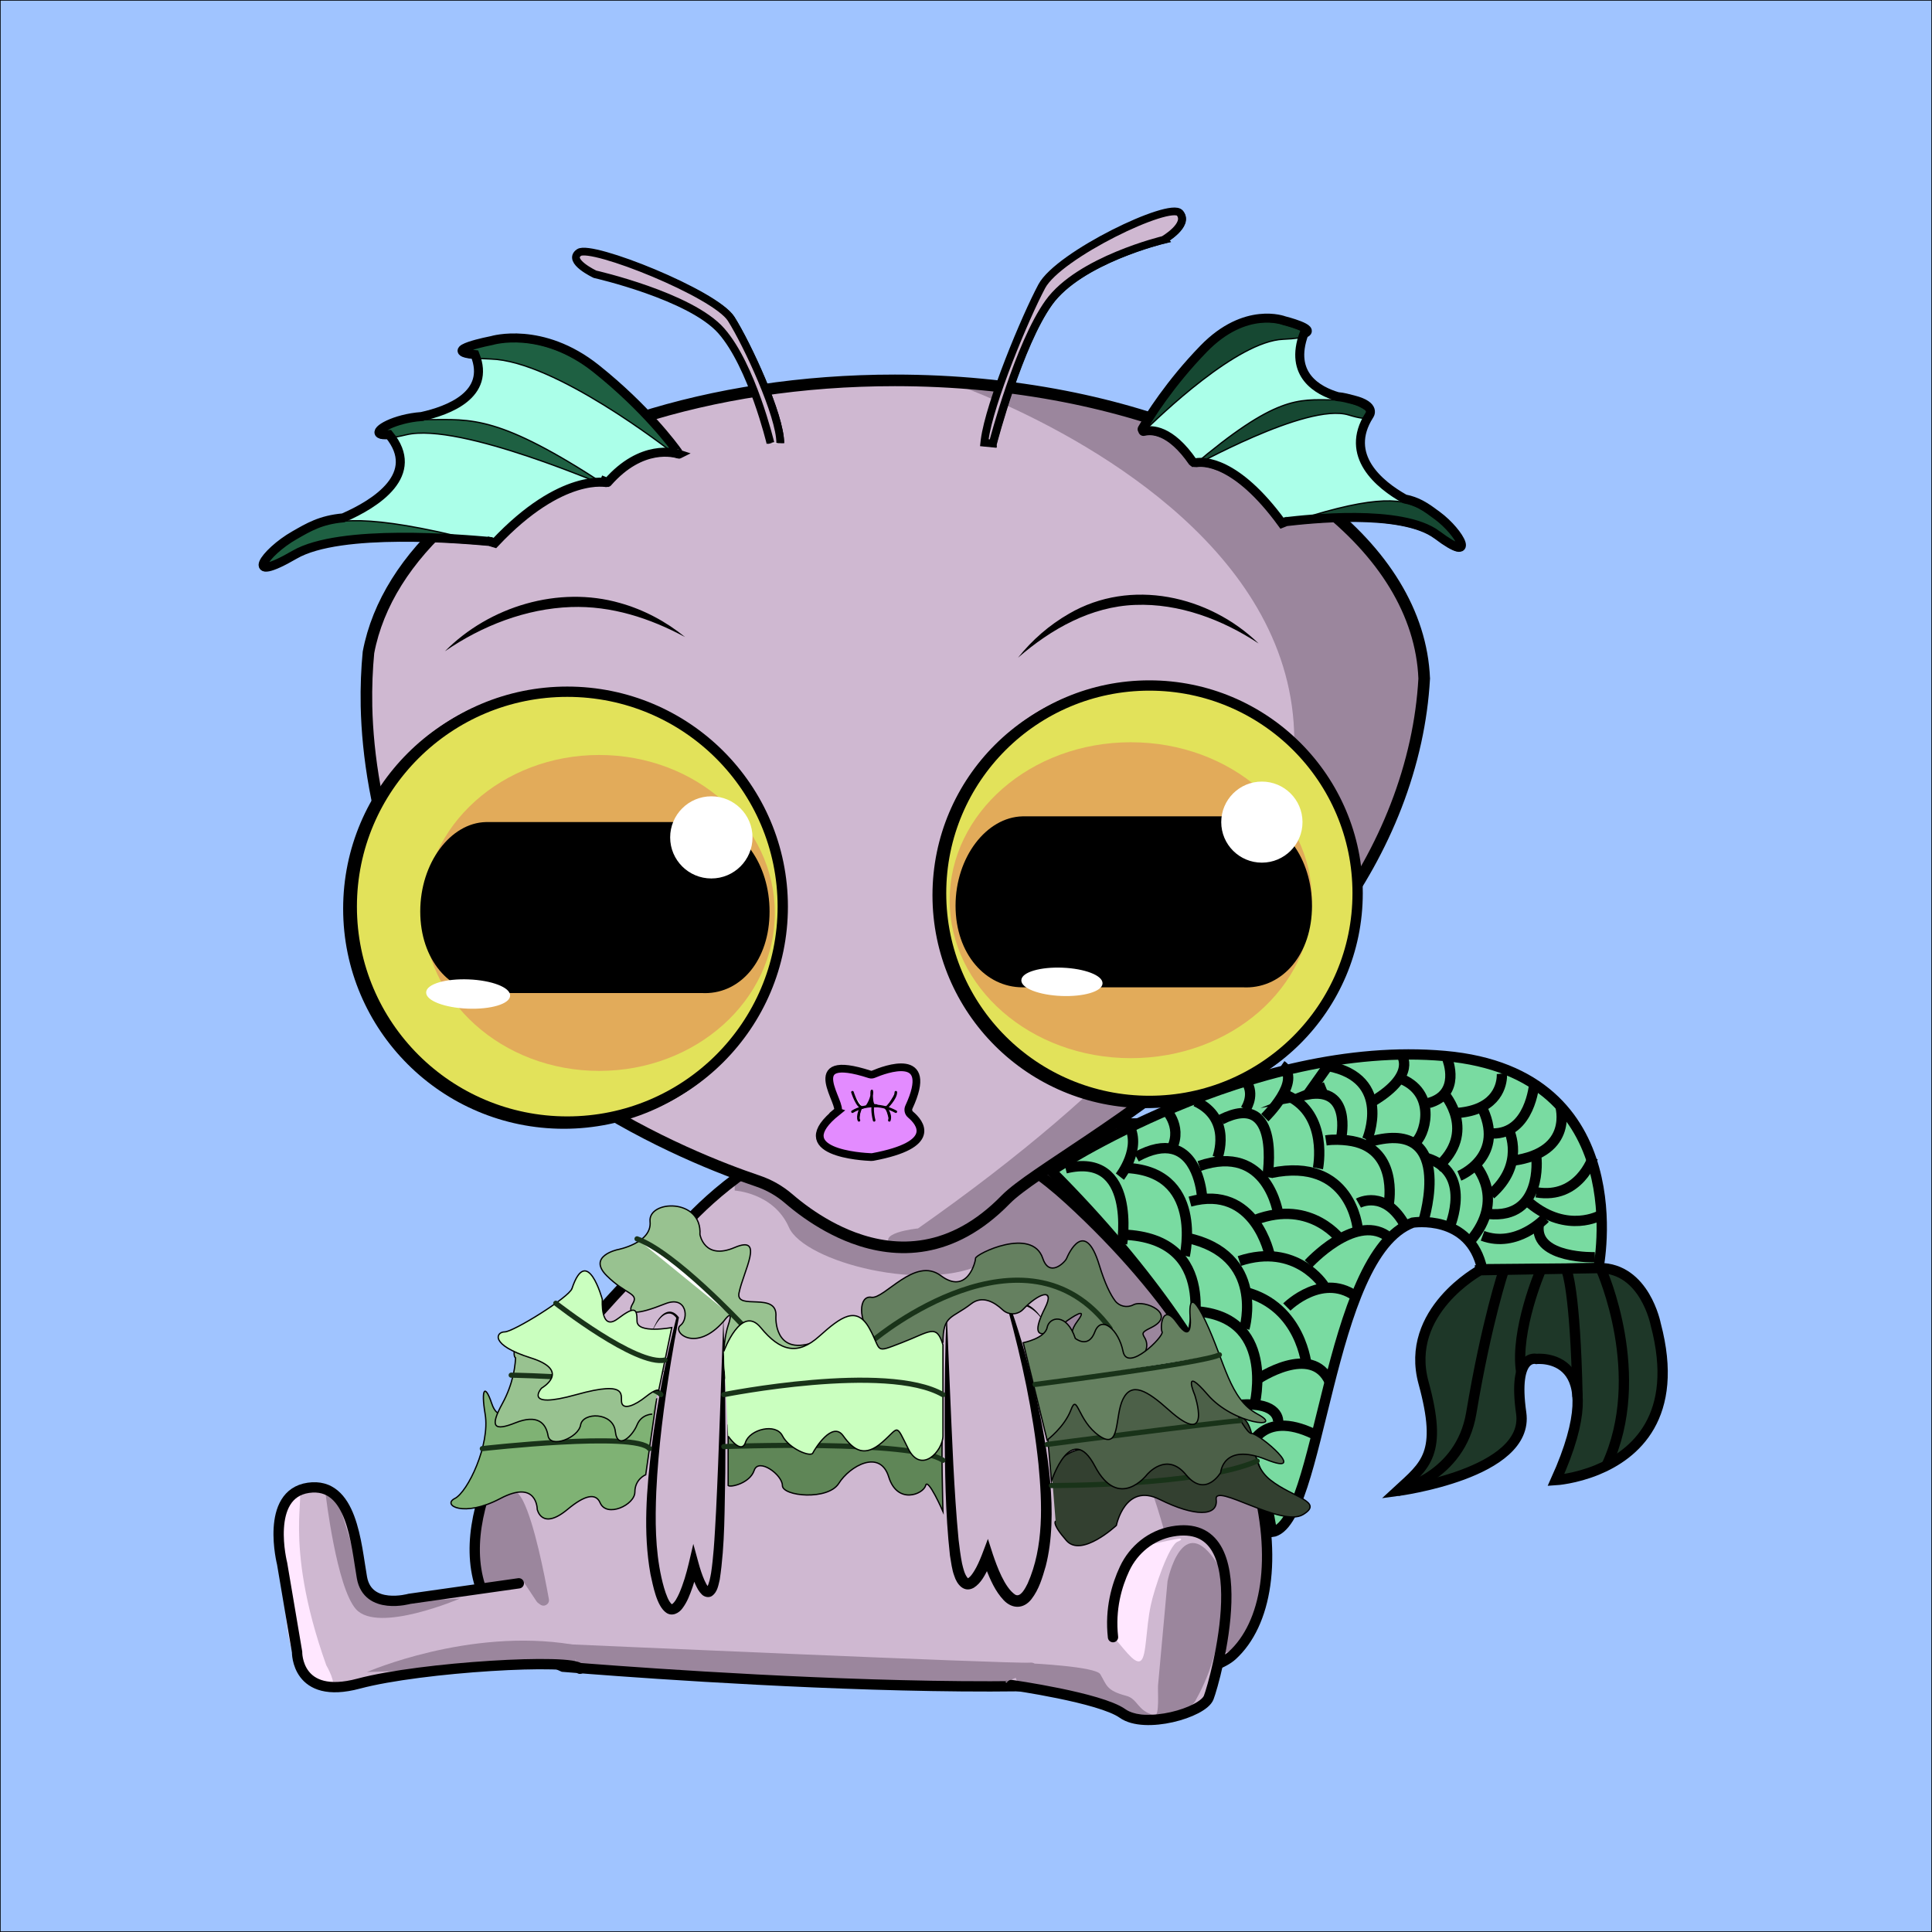 <?xml version="1.0" encoding="UTF-8"?><svg id="Layer_1" xmlns="http://www.w3.org/2000/svg" viewBox="0 0 1500 1500"><rect x="0" y="0" width="1500" height="1500" fill="#808080" stroke="none"/><defs><style>.cls-1{stroke-width:5px;}.cls-1,.cls-2,.cls-3,.cls-4,.cls-5,.cls-6,.cls-7,.cls-8,.cls-9,.cls-10,.cls-11,.cls-12,.cls-13,.cls-14,.cls-15,.cls-16,.cls-17,.cls-18,.cls-19,.cls-20,.cls-21,.cls-22,.cls-23,.cls-24,.cls-25,.cls-26,.cls-27,.cls-28,.cls-29,.cls-30,.cls-31{stroke-miterlimit:10;}.cls-1,.cls-3,.cls-4,.cls-9,.cls-12{fill:#fff;}.cls-1,.cls-3,.cls-6,.cls-7,.cls-8,.cls-9,.cls-10,.cls-11,.cls-13,.cls-14,.cls-15,.cls-16,.cls-17,.cls-18,.cls-19,.cls-20,.cls-21,.cls-23,.cls-24,.cls-26,.cls-27,.cls-28,.cls-29,.cls-30,.cls-32,.cls-31{stroke:#000;}.cls-2,.cls-12{stroke:#fff;}.cls-33{fill:#045ba3;}.cls-34{fill:#0075e7;}.cls-35,.cls-28{fill:#cfb8d1;}.cls-36{fill:#e2ab5a;}.cls-37,.cls-22{fill:#9b869d;}.cls-3,.cls-4,.cls-5,.cls-8,.cls-24,.cls-25,.cls-26{stroke-linecap:round;}.cls-3,.cls-24,.cls-26{stroke-width:2px;}.cls-4,.cls-25{stroke:#193319;stroke-width:4px;}.cls-5{fill:#ffe7ff;stroke:#ffe7ff;}.cls-6{fill:#1e3728;}.cls-6,.cls-7,.cls-8,.cls-9,.cls-10,.cls-27{stroke-width:8px;}.cls-7{fill:#79dba1;}.cls-8,.cls-24,.cls-25,.cls-27,.cls-30,.cls-31{fill:none;}.cls-10{fill:#e2e25a;}.cls-11{fill:#7fb274;}.cls-13{fill:#caffbf;}.cls-14{fill:#abffe9;}.cls-15{fill:#334030;}.cls-16{fill:#98c290;}.cls-17{fill:#658060;}.cls-18{fill:#a0c4ff;}.cls-19,.cls-32{fill:#164832;}.cls-20{fill:#1e6042;}.cls-21{fill:#5f8657;}.cls-22{stroke:#9b869d;}.cls-23{fill:#4c6048;}.cls-28,.cls-29{stroke-width:6px;}.cls-29{fill:#e38bff;}.cls-30{stroke-width:7px;}.cls-32{stroke-linejoin:round;}.cls-31{stroke-width:9px;}</style></defs><rect class="cls-18" width="1500" height="1500"/><path class="cls-35" d="m779.33,860.91h151.61c49.49,0,89.66,40.18,89.66,89.66v203.86h-172.55c-54.84,0-99.36-44.52-99.36-99.36v-163.53c0-16.91,13.73-30.64,30.64-30.64Z" transform="translate(1892.32 123.02) rotate(90)"/><path class="cls-37" d="m815.51,923.51c22.61,2.87,44.41,10.34,64.88,20.34,43.01,21.09,80.37,58.62,87.9,107.5,3.33,21.26.97,43.55-6.23,63.68,1.14-15.48,1.29-30.49-.93-45.62-10.39-75.7-80.39-119-145.62-145.9h0Z"/><path class="cls-37" d="m834.04,893.27c78.45,11.24,164.15,70.41,163.56,156.88.02,9.95-1.24,19.95-3.53,29.6-.49-14.09-1.78-27.73-5.07-41.2-17.29-74.51-88.8-117.68-154.96-145.28h0Z"/><path class="cls-22" d="m885.42,878.99s109.5,23.52,129.71,139.44c0,0,11.75-105.78,0-112.56-32.01-18.48,30.77-26.04-129.71-26.88Z"/><path class="cls-22" d="m844.15,926.87c-5.05-16.8,13.48-20.16,18.53-18.48,5.05,1.68,8.42-8.4,8.42-8.4,0,0,1.16-10.62,17.69-14.28,15.16-3.36,21.9,1.68,21.9,1.68,0,0-50.86-21-65.7-3.36-14.83,17.64-33.44,25.17-33.44,25.17l22.49,25.87,10.11-8.2Z"/><path class="cls-27" d="m780.15,861.45h151.61c49.49,0,89.66,40.18,89.66,89.66v203.86h-172.55c-54.84,0-99.36-44.52-99.36-99.36v-163.53c0-16.91,13.73-30.64,30.64-30.64Z" transform="translate(1893.68 122.73) rotate(90)"/><path class="cls-35" d="m525.77,955.43s-285.57,252.69-89.81,337.83c0,0,466.59,39.63,519.58-8.81,52.99-48.44,36.8-204.04-126.58-353.77-163.38-149.73-303.19,24.75-303.19,24.75Z"/><path class="cls-37" d="m374.16,1163.76s20.21-21.84,32.01,1.68c8.72,17.39,16.51,56.81,19.99,76.19.68,3.77-3.62,6.43-6.7,4.14-9.85-7.32-26.6-17.58-41.93-16.49-23.58,1.68-3.37-65.52-3.37-65.52Z"/><path class="cls-37" d="m434.8,1276.32s351.92,15.65,364.63,14.55c12.71-1.11-5.03,20.7-27.32,19.04-22.3-1.67-331.62-14.82-336.15-16.64-4.53-1.82-1.16-16.94-1.16-16.94Z"/><path class="cls-37" d="m738.02,926.87s161.72,127.68,181.93,349.44c0,0,47.81,37.8,62.65-48.3,0,0,23.36-145.79-171.25-314.19-194.62-168.4,0,0,0,0l-73.33,13.04Z"/><path class="cls-37" d="m570.41,924.35s30.32,1.68,42.11,28.56c11.79,26.88,107.81,52.08,153.3,26.88,45.48-25.2,64.01-11.76,64.01-11.76l-42.11-43.68-217.31-12.98v12.98Z"/><path class="cls-27" d="m526.96,956.22s-285.57,252.69-89.81,337.83c0,0,466.59,39.63,519.58-8.81,52.99-48.44,36.8-204.04-126.58-353.77-163.38-149.73-303.19,24.75-303.19,24.75Z"/><path class="cls-35" d="m450.74,1294.82c-4.45-8.22-123.22-1.45-171.77,11.55-48.56,13-47.83-24.55-47.83-24.55l-11.6-68.55s-13.71-54,20.38-58.93c34.09-4.93,37.03,43.95,41.57,69.65,4.54,25.7,36.88,16.55,36.88,16.55l87.8-12.94"/><path class="cls-37" d="m284.88,1298.16s78.98-34.47,159.09-21.43l3.67,16.43-162.77,5Z"/><path class="cls-5" d="m215.81,1200.72s4.5-40.24,14.04-42.8c9.54-2.56-12.36,36.08,23.02,135.2,0,0,8.82,15.09,3.57,16.79-5.25,1.69-27.15,6.74-33.89-53.75-6.74-60.48-6.74-55.44-6.74-55.44Z"/><path class="cls-37" d="m264.66,1172.16s-10.11-33.6-11.79-11.76c0,0,8.42,72.24,23.58,89.04,17.16,19.02,80.86-8.4,80.86-8.4,0,0-65.7,5.04-70.75-3.36-5.05-8.4-21.9-65.52-21.9-65.52Z"/><path class="cls-8" d="m402.8,1229.28l-84.92,12.05s-32.34,9.15-36.88-16.55c-4.54-25.7-7.48-74.57-41.57-69.65-34.09,4.93-20.38,58.93-20.38,58.93l11.6,68.55s-.73,37.55,47.83,24.55c48.56-13,167.32-19.77,171.77-11.55"/><path class="cls-35" d="m780.33,1306.04s74.3,12.35,91.63,24.7c17.34,12.35,69.34,0,66.87-12.35-2.48-12.35,49.53-167.95-52.01-121.02,0,0-27.24,29.64-22.29,74.09"/><path class="cls-5" d="m861.84,1267.08s12.5-66.65,24.36-66.51c6.38.08,39.65-9.09,27.86-4.05-7.18,3.07-18.33,36.76-21.06,49.56-3.99,18.76-3.31,39.55-7.58,42.84s-13.48-10.92-23.58-21.84Z"/><path class="cls-37" d="m896.37,1331.76c4.05,1.01,2.37-19.24,2.74-23.39l7.36-80.77s11.45-56.46,38.74-13.44c1.21,1.91.32-5.56.77-3.35,2.64,12.84,9.72,60.4-17.62,109.19,0,0-11.1,27.57-94.83-2.17,0,0-44.99-2.87-44.99-16.31,0-4.76,11.79-10.08,11.79-10.08,0,0,50.28,2.38,53.91,8.4,5.05,8.4,4.51,12.67,20.21,16.8,9.12,2.4,8.42,11.76,21.9,15.12Z"/><path class="cls-8" d="m785.19,1308.24s69.04,9.76,86.37,22.11c17.34,12.35,62.29-.61,66.87-12.35,5.11-13.12,40.7-141.37-28.39-128.98-16.27,2.92-29.85,13.95-36.88,28.88-6.09,12.94-11.47,31.26-9.03,53.18"/><path class="cls-35" d="m1105.16,527.42c-.94,16.67-3.24,32.97-6.71,48.85-30.51,139.1-144.23,233.37-228.16,292.23-33.68,23.59-62.58,41.52-79.37,54.31-4.43,3.38-8.02,6.4-10.65,9.09-41.9,42.98-84.97,42.11-118.28,29.74-13.94-5.19-26.18-12.4-35.88-19.22-5.67-4-10.48-7.85-14.29-11.14-7.03-6.05-15.16-10.74-24-13.71-51.21-17.26-226.92-86-277.52-231.08-18.5-53.08-25.51-99.26-26.35-137.69-.3-15.09.32-29.02,1.54-41.67,7.16-37.96,29.87-73.28,64.36-103.68,73.4-64.76,200.2-107.54,344.31-107.54,46.01,0,90.24,4.37,131.55,12.4,159.59,31.07,275.29,117.12,279.45,219.1Z"/><path class="cls-37" d="m738.71,297.31s615.86,206.2-25.96,656.44c0,0-36.97,3.66-17.64,15.27,19.33,11.61,87.87-39.71,87.87-39.71,0,0,197.26-137.42,200.81-154.77,3.54-17.35,195.58-170.23,86.09-341.59,0,0-135.07-138.55-331.17-135.63Z"/><path class="cls-35" d="m561.64,1023.06s0,161.28-5.76,198.24c-5.76,36.96-17.28-6.72-17.28-6.72,0,0-16.32,73.92-29.77,6.72-13.44-67.2,17.28-198.24,17.28-198.24,0,0-8.89-14.2-19.99,11"/><path d="m561.64,1023.06c1.4,40.05,1.84,80.13,1.47,120.2-.64,27.64-.15,55.58-4.29,83.06-1.03,4.3-1.75,9.65-5.87,12.67-2.55,1.83-6.23.87-8.09-1.1-2.41-2.39-3.51-4.76-4.85-7.53-2.21-4.91-3.78-9.72-5.2-14.78l7.6-.15c-1.31,5.74-2.84,11.26-4.71,16.83-2.08,5.84-4,11.33-7.92,16.52-2.68,3.69-7.94,6.5-12.49,3.36-7.56-5.24-10.32-21.33-12.26-29.93-5.87-32.6-2.96-66.09.88-98.74,4.31-33.91,10.82-67.51,19.25-100.62,0,0,.12.73.12.73-1.14-1.78-3-3.41-5.1-3.72-6.76-.48-11.37,9.04-14.08,14.2.91-2.24,1.9-4.46,3.07-6.6,3.76-7.36,11.09-13.57,17.75-4.91,0,0,.21.29.21.29,0,0-.09.44-.09.44-2.17,11.13-4.19,22.3-6.01,33.5-5.47,33.5-9.89,67.26-11.49,101.17-.91,22.35-.87,44.92,3.99,66.81,1.22,5.4,2.66,10.81,4.7,15.56.75,1.81,2.24,4.48,3.47,5.22,2.28-1.53,4.12-5.21,5.53-8.25,3.3-7.47,5.63-15.6,7.53-23.54,0,0,3.52-15.07,3.52-15.07l4.08,14.91c1.25,4.58,2.79,9.33,4.68,13.56.79,1.74,1.9,3.94,3.07,5.13.19.2.34.21-.01.08-.16-.04-.47-.09-.75-.03-.6.06-.85.55-.42-.03,1.76-3.09,2.46-7.32,3.15-11.03.93-6.05,1.49-12.14,2.03-18.33.72-8.59,1.35-21.12,1.84-29.86,2.28-45.85,3.91-103.81,5.69-150.02h0Z"/><path class="cls-35" d="m811.4,1027.64c-15.29-25.2-27.52-11-27.52-11,0,0,42.3,131.04,23.79,198.24-18.51,67.2-40.98-6.72-40.98-6.72,0,0-15.86,43.68-23.79,6.72-7.93-36.96-7.93-198.24-7.93-198.24"/><path d="m811.4,1027.64c-5.51-8.69-16.92-20.26-26.58-10.19,0,0,.24-1.19.24-1.19,7.65,22.18,13.98,44.77,19.28,67.64,8.91,39.95,17.84,92.06,7.56,132.06-2.64,9.04-5.16,18-11.13,25.68-6.04,7.67-14.87,7.73-21.53.73-6.62-7.04-10.25-15.63-13.76-24.36-1.08-2.83-2.07-5.6-3-8.59l8.34.22c-.98,2.59-1.99,4.95-3.14,7.38-2.91,5.77-5.89,12.08-11.64,15.71-7.66,4.25-13.13-2.68-15.17-9.33-1.74-4.5-2.54-11.01-3.32-15.72-3.71-33.15-3.83-66.27-4.11-99.47-.11-30.54.35-61.07,1.52-91.59,0,0,2.52,60.99,2.52,60.99,1.68,37.82,3.17,80.19,6.76,117.76.66,5.76,1.54,12.68,2.68,18.4.97,3.96,1.9,8.57,4.52,11.54.17.16.23.13.17.12-.06-.03-.21-.03-.22-.03,0,0,.13-.03.36-.16,1.88-1.25,3.22-3.29,4.68-5.61,4.19-6.7,7.69-17.36,10.58-24.83,0,0,3.88,12.07,3.88,12.07,3.18,9.34,9.04,25.55,17.17,31.13,4.26,2.77,8.14-5.27,9.8-8.56,12.75-28.6,11.31-62.03,8.42-92.64-4.22-40.5-12.87-80.52-23.59-119.79,0,0-.21-.74-.21-.74,1.28-1.36,2.75-2.48,4.35-3.23,10.9-5.19,19.95,6,24.56,14.58h0Z"/><path class="cls-31" d="m1105.75,526.83c-.94,16.67-3.24,32.97-6.71,48.85-30.51,139.1-144.23,233.37-228.16,292.23-33.68,23.59-62.58,41.52-79.37,54.31-4.43,3.38-8.02,6.4-10.65,9.09-41.9,42.98-84.97,42.11-118.28,29.74-13.94-5.19-26.18-12.4-35.88-19.22-5.67-4-10.48-7.85-14.29-11.14-7.03-6.05-15.16-10.74-24-13.71-51.21-17.26-226.92-86-277.52-231.08-18.5-53.08-25.51-99.26-26.35-137.69-.3-15.09.32-29.02,1.54-41.67,7.16-37.96,29.87-73.28,64.36-103.68,73.4-64.76,200.2-107.54,344.31-107.54,46.01,0,90.24,4.37,131.55,12.4,159.59,31.07,275.29,117.12,279.45,219.1Z"/><ellipse class="cls-9" cx="437.73" cy="705.52" rx="167.31" ry="166.86"/><ellipse class="cls-9" cx="889.67" cy="695.09" rx="161.7" ry="161.26"/><ellipse class="cls-34" cx="462.13" cy="705.4" rx="125.97" ry="134.07" transform="translate(-260.66 1139.84) rotate(-87.78)"/><ellipse class="cls-34" cx="866.17" cy="693.08" rx="121.75" ry="129.57" transform="translate(140.04 1531.73) rotate(-87.78)"/><ellipse class="cls-33" cx="478.73" cy="706.22" rx="110.36" ry="117.45" transform="translate(-245.52 1157.22) rotate(-87.78)"/><ellipse class="cls-33" cx="850.14" cy="692.05" rx="106.65" ry="113.51" transform="translate(125.65 1514.72) rotate(-87.78)"/><ellipse cx="497.6" cy="705.73" rx="100.83" ry="100.56"/><ellipse cx="834.03" cy="692.84" rx="97.45" ry="97.18"/><path d="m345.46,505.62c34.47-34.87,88.32-51.1,135.93-37.44,18.49,5.16,35.86,14.48,50.51,26.44-27.47-14.79-57.36-24.43-88.59-23.32-34.98,1.23-69.11,14.53-97.84,34.32h0Z"/><ellipse class="cls-12" cx="539" cy="657.08" rx="31.47" ry="31.39"/><ellipse class="cls-12" cx="932.74" cy="663.7" rx="31.05" ry="30.97"/><ellipse class="cls-12" cx="402.43" cy="763.62" rx="10.86" ry="32.13" transform="translate(-376.82 1134.88) rotate(-87.69)"/><ellipse class="cls-12" cx="809.58" cy="759.19" rx="10.49" ry="31.05" transform="translate(18.32 1537.46) rotate(-87.69)"/><path d="m977.21,499.62c-28.13-18.62-61.84-31.31-95.79-29.97-34.41,1.23-65.28,18.68-91.04,40.99,10.83-13.62,24.27-25.38,39.68-34.21,47.78-27.78,108.66-14.2,147.15,23.19h0Z"/><path class="cls-1" d="m904.09,186.43s-65.47,15.64-89.19,48.76c-23.32,32.55-42.79,106.76-43.44,109.3-.02.05-.02.07-.02.07l-6.5-.64c.07-.65.15-1.32.23-2.01,3.83-29.01,31.67-95.64,44.41-119.46,13.03-24.39,99.89-66.05,107.19-56.79,7.28,9.26-12.69,20.76-12.69,20.76Z"/><path class="cls-1" d="m598.71,344.09s-14.29-59.89-38.1-87.03c-23.81-27.14-98.11-43.99-98.11-43.99,0,0-21.91-10.29-12.38-16.85,9.53-6.55,105.73,31.82,118.12,51.47,12.38,19.65,38.1,74.87,38.1,96.39"/><path class="cls-28" d="m903.36,186.22s-65.47,15.64-89.19,48.76c-23.32,32.55-42.79,106.76-43.44,109.3-.02.05-.02.07-.02.07l-6.5-.64c.07-.65.15-1.32.23-2.01,3.83-29.01,31.67-95.64,44.41-119.46,13.03-24.39,99.89-66.05,107.19-56.79,7.28,9.26-12.69,20.76-12.69,20.76Z"/><path class="cls-28" d="m598.15,343.94s-14.29-59.89-38.1-87.03-98.11-43.99-98.11-43.99c0,0-21.91-10.29-12.38-16.85,9.53-6.55,105.73,31.82,118.12,51.47,12.38,19.65,38.1,74.87,38.1,96.39"/><path class="cls-14" d="m311.76,328.45s77.48-6.69,54.8-53.74c0,0,76.95-8.52,159.81,80.41.06.06,0,.16-.07.13-3.23-1.09-28.87-8.24-55.3,21.94,0,0-62.42-40.37-159.24-48.75Z"/><path class="cls-20" d="m525.56,353.69c.08.11-.06.25-.17.16-8.26-6.5-94.55-73.5-144.23-75.1-52.22-1.68,0-11.76,0-11.76,0,0,38.74-11.76,80.86,21.84,38.54,30.75,60.16,60.1,63.54,64.85Z"/><path class="cls-14" d="m243.59,412.47c8.42-1.68,93.45-28.84,57.68-72.38l8.02-6.58s60.64-1.68,70.75,3.36c10.11,5.04,90.84,40.61,90.84,40.61,0,0-35.25-8.69-87.47,46.75,0,0-77.49-25.2-156.66,0l16.85-11.76Z"/><path class="cls-20" d="m471,377.19c3.14,2.07-113.43-49.71-155.54-39.63-42.11,10.08-16.85-11.76,16.85-11.76s54.47-4.05,138.7,51.39Z"/><path class="cls-20" d="m382.84,423.25c3.64.96-114.55-13.44-154.98,10.08-40.43,23.52-23.58-1.68,0-15.12,5.4-3.08,10.44-6.06,16.38-8.48,20.03-8.14,50.26-9.8,138.6,13.52Z"/><path class="cls-14" d="m1050.01,313.08s-55.83-4.76-38.26-51.81c0,0-61.6-11.98-125.2,74.86-.45.62-.03,1.64.62,1.47,6.22-1.6,20.72-1.62,38.2,23.78.25.37.76.46,1.11.19,5.97-4.71,53.52-40.66,123.54-48.48Z"/><path class="cls-19" d="m886,335.6c-.31.53.39,1.07.83.64,13.5-13.43,73.7-71.36,109.44-72.84,40.44-1.68,0-11.76,0-11.76,0,0-30-11.76-62.61,21.84-26.27,27.07-42.38,53.05-47.66,62.12Z"/><path class="cls-14" d="m1106.08,397.35c-6.52-1.68-71.5-28.7-43.8-72.24l-10.35-6.97s-46.96-1.68-54.79,3.36c-7.26,4.68-61.58,35.62-69.41,40.07-.16.09-.07.33.11.3,5.36-.92,30.87-2.12,66.69,46.99,0,0,60-25.2,121.31,0l-9.76-11.51Z"/><path class="cls-32" d="m925.83,362.07c-2.43,2.07,88.7-49.96,121.31-39.88,32.61,10.08,13.04-11.76-13.04-11.76s-43.05-3.8-108.27,51.64Z"/><path class="cls-19" d="m994.97,407.88c-2.82.96,88.7-13.44,120.01,10.08,31.31,23.52,18.26-1.68,0-15.12-4.18-3.08-8.08-6.06-12.69-8.48-15.51-8.14-38.92-9.8-107.32,13.52Z"/><path class="cls-30" d="m527.1,352.61c-3.23-1.09-28.87-8.25-55.3,21.94.46.3-1.6-.54-5.59-2.13,3.45,1.53,5.47,2.42,5.47,2.42,0,0-35.26-8.69-87.48,46.76,0,0-1.45-.47-4.18-1.23-.02.02-.03.02-.03,0-20.13-1.73-115.78-10.37-151.32,10.32-40.43,23.52-23.58-1.68,0-15.12,5.39-3.07,10.43-6.06,16.37-8.48,5.86-2.39,12.58-4.22,21.39-5.01,25.72-11.17,60.96-33.8,35.63-64.63-15.14,1.26-6.62-7.19,10.54-11.64,4.45-1.16,9.47-2.05,14.79-2.42.02-.02.03-.02.03-.02,20.57-4.54,53.82-16.87,41.37-48.01-28.69-2.91,13.16-10.99,13.16-10.99,0,0,38.74-11.76,80.86,21.84,38.54,30.74,60.16,60.09,63.54,64.85.07.12-.07.25-.17.17-.24-.18-.52-.4-.86-.67.62.64,1.23,1.28,1.84,1.93.05.05,0,.15-.07.13Z"/><path class="cls-30" d="m1115.77,415.31c-27.53-20.68-101.6-12.05-117.18-10.32-.02.02-.03.02-.05,0-2.09.76-3.22,1.23-3.22,1.23-35.81-49.11-61.32-47.9-66.68-46.99-.19.03-2.26-.17-2.49-.5-17.49-25.39-31.99-25.37-38.21-23.77-.56.15-.94-.6-.74-1.21-.34-.03-.62-.4-.4-.79,5.26-9.07,21.38-35.06,47.66-62.13,32.6-33.6,62.6-21.84,62.6-21.84,0,0,26.13,6.52,15.38,9.95-11.89,32.26,10.88,44.52,26.14,49.01,4.4.34,8.44,1.55,12.16,2.49,18.28,4.6,12.33,12.05,12.33,12.05-19.84,31.18,7.85,53.88,27.56,64.88,4.87.94,8.88,2.47,12.45,4.35,4.6,2.42,8.51,5.41,12.69,8.48,18.26,13.44,31.3,38.64,0,15.12Z"/><ellipse class="cls-10" cx="440.42" cy="703.91" rx="167.31" ry="166.86"/><ellipse class="cls-10" cx="892.36" cy="693.48" rx="161.7" ry="161.26"/><path class="cls-2" d="m363.83,638.24c-.31,0-.64,0-.95.01h0s.95-.01.95-.01Z"/><ellipse class="cls-36" cx="465.24" cy="708.8" rx="136.32" ry="122.64"/><ellipse class="cls-36" cx="877.97" cy="698.92" rx="140.66" ry="122.64"/><path d="m597.49,707.7c0,37.65-22.16,63.36-50.07,63.36-.87,0-1.73-.02-2.6-.07h-167.58c-27.89,0-50.96-25.71-50.96-63.36s23.45-68.72,50.96-69.38c.3-.01.6-.01.89-.01h170.77v1.33c27.01,1.36,48.59,31.34,48.59,68.14Z"/><path d="m1018.63,703.26c0,37.65-22.62,63.36-51.09,63.36-.89,0-1.77-.02-2.65-.07h-171c-28.46,0-52-25.71-52-63.36s23.93-68.72,52-69.38c.3-.01.61-.01.91-.01h174.24v1.33c27.56,1.36,49.58,31.34,49.58,68.14Z"/><ellipse class="cls-12" cx="552.28" cy="650.15" rx="31.47" ry="31.39"/><ellipse class="cls-12" cx="979.71" cy="638.29" rx="31.05" ry="30.97"/><ellipse class="cls-12" cx="363.48" cy="771.81" rx="10.86" ry="32.13" transform="translate(-422.37 1103.83) rotate(-87.69)"/><ellipse class="cls-12" cx="824.54" cy="762.34" rx="10.49" ry="31.05" transform="translate(29.53 1555.43) rotate(-87.69)"/><path class="cls-29" d="m650.05,863.11c5.82-4.64-30.32-47.04,25.36-28.92.98.32,2.06.14,3.01-.26,8.13-3.46,47.76-18.53,27.27,25.6-.94,2.02-.43,4.41,1.28,5.84,7.32,6.14,21.92,23.35-29.41,32.92-.36.07-.74.1-1.11.08-6.49-.25-66.26-3.45-26.39-35.26Z"/><path class="cls-24" d="m661.84,863.11s2.39-1.59,6.43-2.88c6.14-1.95,16.09-3.2,27.26,2.88"/><path class="cls-3" d="m661.84,847.99s3.75,11.94,7.77,11.85"/><path class="cls-26" d="m673.63,858.07s3.37-5.04,3.37-10.08-1.49,11.2,2.63,10.64c4.11-.56-6-.56-6-.56Z"/><path class="cls-26" d="m688.19,860.05s7.34-7.02,7.34-12.06"/><path class="cls-26" d="m668.58,859.75s-3.37,6.72-1.68,10.08"/><path class="cls-26" d="m687.48,859.84s4.68,4.95,3,9.99"/><path class="cls-26" d="m677.63,858.65s-.63,4.47,1.06,11.19"/><path class="cls-7" d="m816.16,909.14s154.32-102.7,305.61-89.27c150.26,13.33,119.18,164.79,119.18,164.79l-90.16.76c-9.32-43.35-53.98-36.17-53.98-36.17-66.92,24.9-70.95,235.32-109.5,240.24,0,0-8.68-117.73-171.16-280.35Z"/><path class="cls-27" d="m992.37,1103.8c.08-4.85-4.2-18.42-42.13-11.47"/><path class="cls-27" d="m973.92,1091.05s18.16-71.37-49.23-73.14"/><path class="cls-27" d="m1014.47,1060.64s-3.86-46.26-47.81-57.56"/><path class="cls-27" d="m966.18,1031.33s16.81-57.35-44.99-70.37"/><path class="cls-27" d="m924.89,1039.16s23.31-77.96-53.01-80.58"/><path class="cls-27" d="m919.84,974.98s15.48-66.91-47.45-68.25"/><path class="cls-27" d="m871.2,965.59s11.47-72.02-43.89-58.47"/><path class="cls-27" d="m869.48,913.53s17.97-22.82,6.23-41.16"/><path class="cls-27" d="m1027.75,997.96s-21.32-33.52-65.52-18.9"/><path class="cls-27" d="m985.86,974.85s-11.06-55.91-61.96-41.93"/><path class="cls-27" d="m933.28,929.1s-1.97-32.03-23.02-37.04c-7.02-1.67-16.15-.34-28.05,6.18"/><path class="cls-27" d="m903.91,860.23s14.49,13.19,5.99,31.24"/><path class="cls-27" d="m1042.03,963.82s-23.27-33.57-67.7-16.62"/><path class="cls-27" d="m992.46,942.75s-7.79-55.88-61.37-37.45"/><path class="cls-27" d="m945.21,898.84s11.79-30.24-16.85-43.68"/><path class="cls-27" d="m1054.1,953.71s-5.18-55.94-67.23-43.04"/><path class="cls-27" d="m983.95,913.96s11.47-68.51-35.87-44.76"/><path class="cls-27" d="m982.01,867.74s29.83-28.97,12.94-40.62"/><path class="cls-27" d="m966.84,861.57s7-9.77,1.95-19.85"/><path class="cls-27" d="m1023.24,907.09s8.53-41.64-23.81-56.54"/><path class="cls-27" d="m1078.29,934.12s8.04-44.02-32.01-48.72c-4.65-.55-10.9-.9-16.85,0"/><path class="cls-27" d="m1029.35,843.99l-14.07,5.72c34.37-6.13,26.07,33.17,26.07,33.17"/><line class="cls-27" x1="1030.93" y1="827.64" x2="1015.28" y2="849.72"/><path class="cls-27" d="m1105.24,947.56s25.62-82.01-44.03-60.4"/><path class="cls-27" d="m1061.43,884.82s20.37-47.57-30.5-57.19"/><path class="cls-27" d="m1088.07,818.98s12.03,15.31-21.47,35.67"/><path class="cls-27" d="m1098.5,887.08c7.15-4.03,18.09-37.05-10.01-49.19"/><path class="cls-27" d="m1123.77,822.42s10.9,27-14.55,33.98"/><path class="cls-27" d="m1125.46,952.6s18.72-43.1-18.53-53.76"/><path class="cls-27" d="m1121.3,849.3s26.28,29.65-5.67,57.24"/><path class="cls-27" d="m1166.06,833.54s1.77,18.87-18.62,27.08c-4.71,1.9-10.59,3.22-17.95,3.62"/><path class="cls-27" d="m1133.03,912.94s37.51-15.26,16.58-55.01"/><path class="cls-27" d="m1191.15,841.72s-3.18,38.77-32.42,38.31"/><path class="cls-27" d="m1145.49,904.7s24.12,25.91-3.81,58.6"/><path class="cls-27" d="m1171.58,877.66s12.91,26.4-14.12,49.74"/><path class="cls-27" d="m1211.37,858.52s11.16,36.12-36.71,42.61"/><path class="cls-27" d="m1192.84,898.84s5.33,47.76-37.06,43.68"/><path class="cls-27" d="m1236.64,898.84s-10.55,32.44-43.8,26.88"/><path class="cls-27" d="m1242.64,943.53s-25.65,14.63-54.85-9.41"/><path class="cls-27" d="m1238.32,976.12s-46.23,1.47-43.75-24.24"/><path class="cls-27" d="m1199.58,945.88s-21.9,23.52-48.53,13.61"/><path class="cls-27" d="m1054.7,934.12s20.64-11.52,36.43,17.76"/><path class="cls-27" d="m999.11,1014.76s28.64-28.56,55.59-6.72"/><path class="cls-27" d="m1015.96,981.16s35.38-38.64,60.64-21.84"/><path class="cls-27" d="m970.48,1123.96s10.11-31.92,53.91-8.4"/><path class="cls-27" d="m976.15,1070.99s42.39-28.81,56.26,2"/><path class="cls-6" d="m1149.04,986.2s-58.96,31.92-43.8,87.36c15.16,55.44,1.68,63.84-20.21,84,0,0,102.76-13.44,96.02-60.48-6.74-47.04,11.79-42,11.79-42,0,0,60.64-6.72,15.16,94.08,0,0,14.85-.93,31.97-7.93,29.02-11.87,64.59-41.19,45.52-113.04,0,0-8.42-43.68-43.8-43.68l-92.65,1.68Z"/><path class="cls-27" d="m1167.57,986.2s-13.35,39.55-25.27,110.88c-8.42,50.4-57.28,60.48-57.28,60.48"/><path class="cls-27" d="m1196.21,986.2s-20.21,47.04-15.16,78.96"/><path class="cls-27" d="m1216.4,986.67s6.64,14.71,8.39,97.84"/><path class="cls-27" d="m1243.37,986.2s36.47,81.63,3.91,151.7"/><path class="cls-15" d="m816.2,1138.98s26.95-28.56,37.06-3.36c10.11,25.2,33.69-1.68,35.38-11.76,1.68-10.08,26.95-30.24,38.74,0,11.79,30.24,25.27-11.76,25.27-11.76,0,0,6.74-20.16,15.16-8.4,8.42,11.76,1.68,31.92,18.53,45.36,16.85,13.44,42.11,16.8,25.27,26.88-16.85,10.08-69.07-25.2-67.38-11.76,1.68,13.44-16.85,13.44-43.8,0-26.95-13.44-33.69,20.16-33.69,20.16,0,0-26.95,25.2-38.74,11.76s-8.42-15.12-8.42-15.12"/><path class="cls-25" d="m816.34,1153.36s115.59.52,159.71-19.06"/><path class="cls-11" d="m376.67,1097.92c3.97,23.73-13.48,60.48-23.58,65.52-10.11,5.04,6.74,15.12,35.38,0,28.64-15.12,28.64,8.4,28.64,8.4,0,0,3.37,16.8,23.58,0q20.21-16.8,25.27-5.04c5.05,11.76,26.95,1.68,26.95-8.4s8.42-13.44,8.42-13.44l8.42-58.8s-37.06,10.08-40.43,0c-3.37-10.08-18.53-8.4-25.27,6.72-6.74,15.12-32.01,11.76-32.01-8.4s-16.85,10.08-16.85,10.08c0,0-8.42,10.08-13.48-5.04-5.05-15.12-8.42-11.76-5.05,8.4Z"/><path class="cls-21" d="m565.34,1153.36c1.68,1.68,16.85-1.68,20.21-11.76,3.37-10.08,21.9,3.36,21.9,11.76s35.38,11.76,43.8-1.68c8.42-13.44,32.01-26.88,38.74-5.04,6.74,21.84,26.95,13.44,28.64,6.72,1.68-6.72,13.48,20.16,13.48,20.16,0,0-1.68-58.8,0-62.16,1.68-3.36-161.72-8.4-166.77-5.04v47.04Z"/><path class="cls-23" d="m811.28,1091.2l133.08-26.88s20.95,48.59,27.32,48.65c6.37.07,45.12,33.67,11.43,20.23-33.69-13.44-35.38,10.08-35.38,10.08,0,0-11.79,20.16-26.95,1.68-15.16-18.48-30.32,0-30.32,0,0,0-21.9,28.56-40.43-6.72-18.53-35.28-33.69,11.76-33.69,11.76l-5.05-58.8Z"/><path class="cls-4" d="m812.97,1121.44s128.03-16.8,149.93-18.48"/><path class="cls-25" d="m561.97,1123.12s146.58-5.58,170.15,10.65"/><path class="cls-25" d="m374.46,1124.71s119.19-13.54,129.77,0"/><path class="cls-16" d="m624.3,1069.36l-53.91,5.04c-11.79,5.04-9.64-31.65-5.05-45.36,5.05-15.12-3.37-3.36-3.37-3.36-21.9,25.2-40.43,8.4-33.69,3.36s5.05-23.52-11.79-16.8c-22.56,9-30.32,8.4-25.27,0,5.05-8.4-5.05-6.72-20.21-21.84-15.16-15.12,8.42-20.16,8.42-20.16,0,0,26.95-5.04,25.27-21.84s40.43-18.48,38.74,10.08c0,0,3.37,20.16,26.95,10.08,23.58-10.08,6.74,18.48,3.37,35.28-2.84,14.17,30.32-1.68,28.64,18.48,0,0-1.68,30.24,28.64,20.16,30.32-10.08-3.37,26.88-3.37,26.88h-3.37Z"/><path class="cls-17" d="m669.78,1066s16.85-20.16,6.74-30.24c-10.11-10.08-10.11-30.24,0-28.56,10.11,1.68,33.69-31.92,53.91-16.8,20.21,15.12,26.95-10.08,26.95-13.44s43.95-24.74,52.22,0c5.05,15.12,16.87,3.35,18.36.36.1-.2.18-.38.27-.59,1.22-2.89,13.96-31.48,25.17,5.27,4.51,14.79,8.78,23.18,12.33,27.9,3.29,4.39,9.31,5.69,14.18,3.15,8.59-4.48,34.61,7.36,13.92,17.67-6.74,3.36-7.49,4.01-5.18,7.75,3.73,6.04,1.07,13.95-5.59,16.44l-10.82,4.05c-7.29,2.73-15.21-2.58-15.2-10.34,0-5.17-2.29-12.11-7.01-9.49-15.16,8.4-23.58,0-13.48-13.44,9.27-12.33-5.55-2.04-8.07-.25-.22.16-.42.31-.63.49-3.21,2.65-34.44,25.34-16.56-10.31,8.42-16.8-5.6-11.02-16.92.91-4.29,4.52-11.39,4.65-15.94.4-6.31-5.9-15.64-11.47-24.42-4.66-15.16,11.76-21.9,8.4-21.9,30.24"/><path class="cls-4" d="m575.68,1027.83s-52.46-55.91-81.1-65.99"/><path class="cls-25" d="m679.89,1039.12s116.27-96.22,181.95-7.79"/><path class="cls-16" d="m506.38,1097.92s-8.42,0-11.79,8.4c-3.37,8.4-15.16,20.16-16.85,5.04-1.68-15.12-25.27-15.12-26.95-5.04-1.68,10.08-23.58,18.48-25.27,8.4-1.68-10.08-8.42-16.8-25.27-10.08-16.85,6.72-20.21,3.36-10.11-15.12,4.15-7.59,6.6-14.89,8.04-20.86,2.07-8.58,2.07-14.42,2.07-14.42,0,0-3.37-1.68,1.68-15.12,5.05-13.44,8.42,3.36,15.16,5.04,6.74,1.68,20.21-6.72,23.58,10.08,3.37,16.8,15.16,16.8,28.64,11.76,13.48-5.04,15.16-21.84,25.27,0,10.11,21.84,20.21-1.68,20.21-1.68"/><path class="cls-13" d="m561.97,1049.2s13.48-36.96,28.64-18.48c15.16,18.48,28.64,21.84,45.48,6.72,16.85-15.12,28.96-23.97,38.9-6.11,9.95,17.87,3.21,19.55,25.11,11.15,21.9-8.4,26.95-15.12,32.01,1.68v70.56c0,11.76-16.85,30.24-26.95,10.08-10.11-20.16-6.74-16.8-20.21-5.04-13.48,11.76-21.9,6.72-30.32-5.04-8.42-11.76-21.9,10.08-23.58,13.44-1.68,3.36-18.53-3.36-23.58-13.44-5.05-10.08-25.27-5.04-28.64,5.04-3.37,10.08-13.48-4.73-13.48-4.73"/><path class="cls-17" d="m794.44,1042.48s16.85-3.36,18.53-11.76,15.16-11.76,21.9,8.4c0,0,10.11,8.4,15.16-5.04,5.05-13.44,18.53-1.68,21.9,15.12,3.37,16.8,32.01-11.76,30.32-15.12s0-23.52,11.79-6.72c11.79,16.8,10.11-3.36,10.11-3.36,0,0-3.37-30.24,11.79,1.68,15.16,31.92,18.53,60.48,40.43,72.24,21.9,11.76-18.53,8.4-38.74-15.12s-10.11,0-10.11,0c0,0,14.51,42.93-20.21,11.76-16.85-15.12-28.64-21.84-35.38-8.4-6.74,13.44-1.68,40.32-18.53,28.56-16.85-11.76-16.85-33.6-21.9-20.16-5.05,13.44-18.53,23.52-18.53,23.52l-18.53-75.6Z"/><path class="cls-25" d="m396.88,1067.68s104.44,1.68,116.23,15.12"/><path class="cls-13" d="m444.05,1000.48c-2.26,6.76-45.48,33.6-52.22,33.6s-11.79,10.08,20.21,20.16c32.01,10.08,8.42,23.52,8.42,23.52,0,0-15.16,16.8,26.95,5.04,42.11-11.76,33.69,1.68,35.38,6.72,1.68,5.04,10.11,1.68,18.53-5.04,8.42-6.72,10.11-5.04,10.11-5.04l10.11-48.72s-26.95,5.04-26.95-5.04-1.68-11.76-15.16-1.68c-13.48,10.08-11.79-15.12-11.79-15.12,0,0-11.79-43.68-23.58-8.4Z"/><path class="cls-25" d="m431.5,1011.84s62.73,49.14,84.81,44.09"/><path class="cls-4" d="m803.69,1074.87s133.6-17.07,143.04-23.05"/><path class="cls-25" d="m561.97,1082.8s126.34-25.2,170.14,0"/></svg>